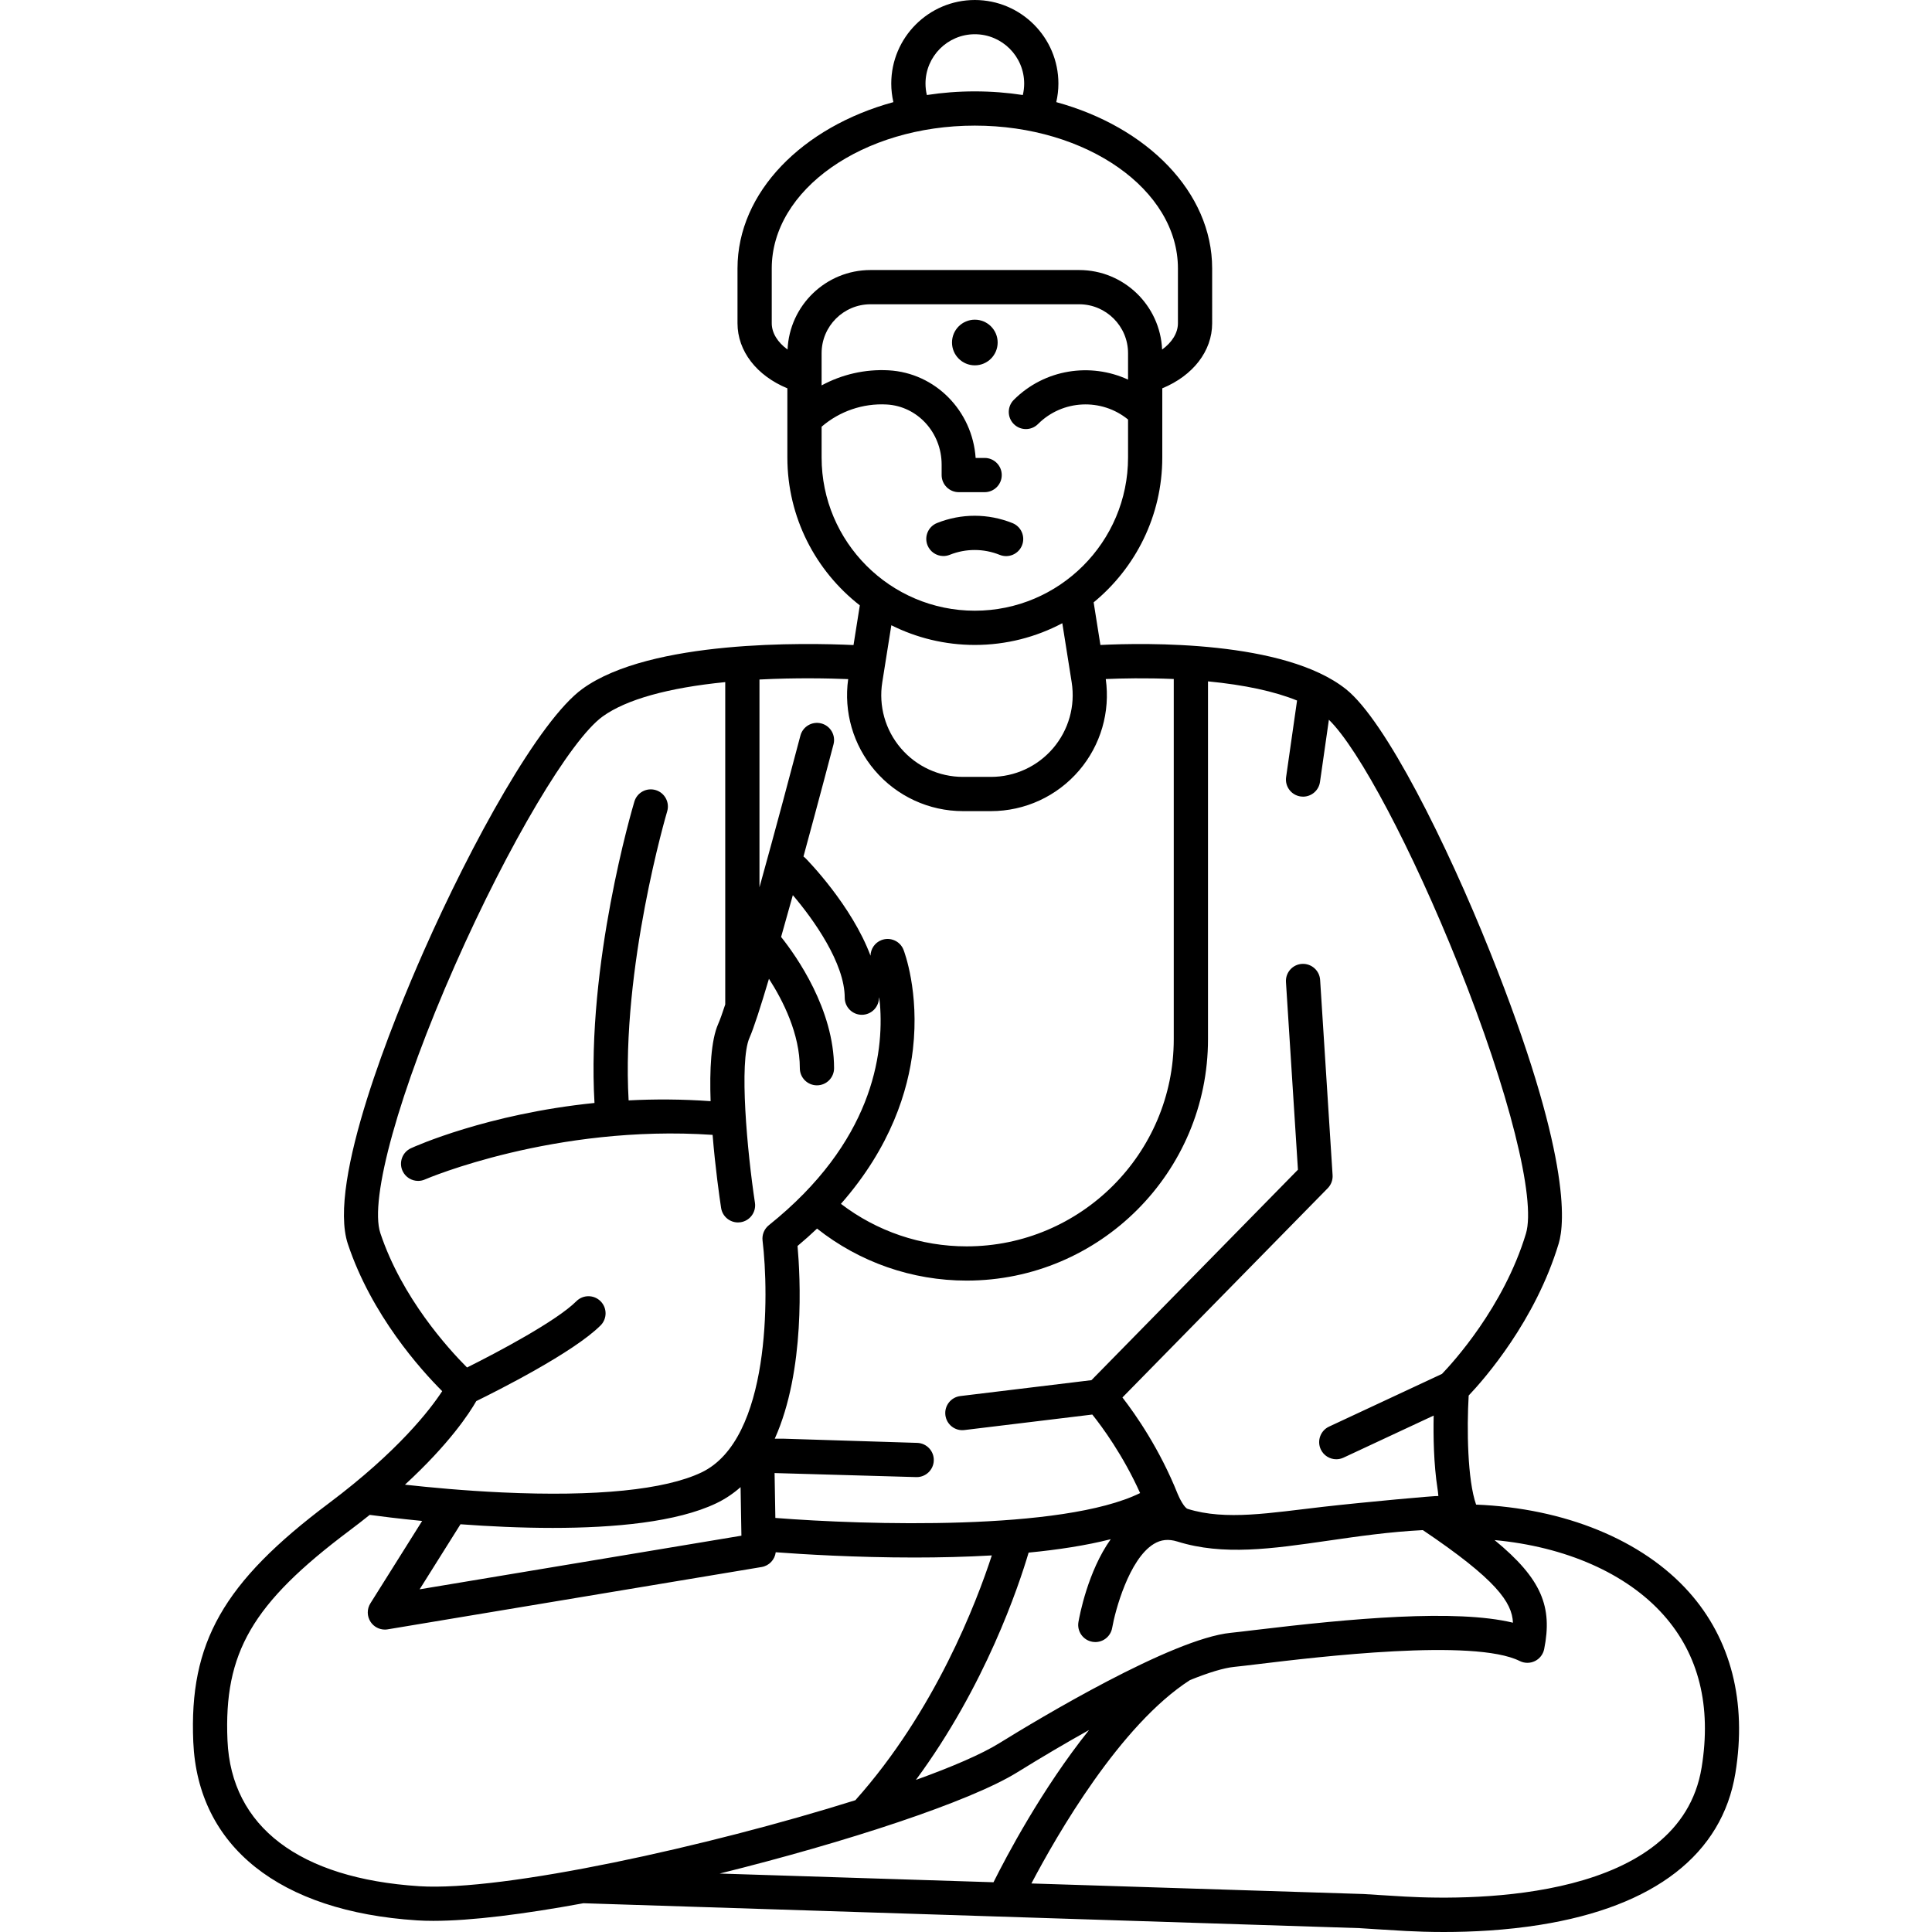 <?xml version="1.0" encoding="iso-8859-1"?>
<!-- Generator: Adobe Illustrator 18.0.0, SVG Export Plug-In . SVG Version: 6.00 Build 0)  -->
<!DOCTYPE svg PUBLIC "-//W3C//DTD SVG 1.1//EN" "http://www.w3.org/Graphics/SVG/1.1/DTD/svg11.dtd">
<svg version="1.1" id="Capa_1" xmlns="http://www.w3.org/2000/svg" xmlns:xlink="http://www.w3.org/1999/xlink" x="0px" y="0px"
	 viewBox="0 0 451.483 451.483" style="enable-background:new 0 0 451.483 451.483;" xml:space="preserve">
<g>
	<path d="M394.724,372.082c-10.91-12.259-29.132-19.64-49.779-20.475c-2.027-5.78-2.187-17.714-1.735-25.486
		c3.7-3.904,15.574-17.434,21.038-35.531c1.453-4.812,2.797-21.087-16.053-68.177c-10.102-25.239-24.424-53.998-33.645-61.35
		c-14.361-11.452-46.93-10.857-57.398-10.34l-1.581-9.96c9.785-8.04,16.039-20.23,16.039-33.854V90.746
		c7.169-2.958,11.655-8.688,11.655-15.206V62.726c0-17.826-15.193-33.055-36.427-38.86c0.324-1.42,0.497-2.875,0.497-4.335
		c0-10.769-8.762-19.53-19.53-19.53c-10.769,0-19.53,8.762-19.53,19.53c0,1.46,0.173,2.916,0.497,4.335
		c-21.234,5.805-36.427,21.034-36.427,38.86V75.54c0,6.518,4.486,12.249,11.652,15.208v16.162c0,14.031,6.639,26.533,16.932,34.556
		l-1.473,9.275c-11.044-0.518-47.432-1.263-63.314,10.207c-10.157,7.336-25.961,36.091-37.118,61.335
		c-6.948,15.722-22.585,53.859-17.733,68.416c5.544,16.631,17.032,29.39,22.045,34.397c-2.813,4.307-10.262,14.025-26.475,26.185
		c-24.704,18.529-32.701,32.61-31.693,55.802c1.063,24.414,20.118,39.607,52.282,41.683c1.185,0.076,2.459,0.113,3.819,0.113
		c8.845,0,21.246-1.571,35.06-4.116l181.3,5.814c0,0,7.27,0.477,10.998,0.676c2.451,0.13,5.43,0.231,8.778,0.231
		c6.496,0,14.378-0.381,22.461-1.668c26.798-4.267,42.591-16.531,45.674-35.468C408.251,397.695,404.511,383.08,394.724,372.082z
		 M233.467,407.392c-4.079,2.525-10.905,5.472-19.43,8.549c16.228-21.981,24.015-45.26,26.338-53.116
		c6.864-0.665,13.431-1.668,19.19-3.132c-5.346,7.491-7.292,17.874-7.546,19.352c-0.376,2.177,1.085,4.246,3.262,4.621
		c2.184,0.381,4.246-1.085,4.621-3.262c0.684-3.961,3.934-16.064,9.713-19.596c1.698-1.037,3.457-1.218,5.54-0.566
		c10.689,3.339,22.058,1.696,35.222-0.208c7.019-1.016,14.264-2.064,22.123-2.467c17.181,11.569,20.854,16.886,21.057,21.636
		c-13.372-3.223-37.687-1.014-60.401,1.723c-2.375,0.286-4.279,0.517-5.555,0.643C273.854,382.944,242.691,401.682,233.467,407.392z
		 M340.768,225.386c11.869,29.65,18.227,54.925,15.822,62.892c-5.19,17.19-17.172,30.247-19.62,32.788l-26.39,12.315
		c-2.002,0.935-2.867,3.314-1.934,5.316c0.679,1.455,2.122,2.31,3.628,2.31c0.566,0,1.142-0.121,1.689-0.376l21.067-9.832
		c-0.099,4.799,0.001,11.33,0.9,17.095c0.142,0.913,0.041,0.293,0.196,1.706c-0.192-0.128-16.966,1.392-26.895,2.516
		c-12.248,1.387-22.735,3.289-31.69,0.489c-0.786-0.245-1.942-2.513-2.334-3.492c-4.191-10.478-9.773-18.493-12.91-22.545
		l47.974-48.896c0.796-0.811,1.209-1.923,1.137-3.057l-2.913-45.631c-0.142-2.205-2.053-3.867-4.247-3.737
		c-2.205,0.141-3.878,2.042-3.737,4.247l2.8,43.849l-48.254,49.182l-30.646,3.715c-2.193,0.266-3.755,2.259-3.489,4.452
		c0.267,2.192,2.256,3.768,4.452,3.489l29.882-3.622c2.286,2.857,7.169,9.469,11.174,18.351c-18.141,8.884-64.207,7.468-85.24,5.811
		l-0.182-10.487l33.081,0.943c0.043,0.001,0.085,0.002,0.127,0.002c2.151,0,3.929-1.71,3.996-3.875
		c0.069-2.208-1.665-4.054-3.873-4.123l-31.067-0.972c-0.028-0.001-1.305-0.001-2.224-0.002c7.183-15.944,5.959-37.96,5.325-45.039
		c1.614-1.348,3.126-2.703,4.56-4.062c9.931,7.854,22.197,12.152,34.953,12.152c31.103,0,56.406-25.304,56.406-56.406v-83.626
		c8.546,0.824,15.563,2.34,20.812,4.479l-2.559,17.894c-0.313,2.188,1.207,4.214,3.393,4.526c0.192,0.027,0.383,0.041,0.571,0.041
		c1.958,0,3.67-1.44,3.955-3.435l2.078-14.535C317.548,174.991,329.984,198.442,340.768,225.386z M173.261,358.87l-75.199,12.533
		l9.548-15.203c6.593,0.487,14.036,0.853,21.537,0.853c14.404,0,29.022-1.347,38.248-5.759c2.104-1.007,3.984-2.285,5.669-3.775
		L173.261,358.87z M216.277,19.53c0-6.357,5.173-11.53,11.53-11.53c6.357,0,11.53,5.173,11.53,11.53
		c0,0.915-0.109,1.809-0.316,2.676c-3.623-0.557-7.373-0.851-11.214-0.851c-3.841,0-7.591,0.293-11.214,0.851
		C216.385,21.339,216.277,20.445,216.277,19.53z M180.347,75.54V62.726c0-18.4,21.29-33.37,47.46-33.37
		c26.17,0,47.46,14.97,47.46,33.37V75.54c0,2.272-1.381,4.464-3.698,6.146c-0.449-10.32-8.96-18.583-19.389-18.583h-48.749
		c-10.428,0-18.94,8.264-19.389,18.583C181.727,80.004,180.347,77.812,180.347,75.54z M191.999,106.909v-7.193
		c4.194-3.612,9.646-5.5,15.204-5.191c7.202,0.393,12.845,6.565,12.845,14.053v2.436c0,2.209,1.791,4,4,4h6.049c2.209,0,4-1.791,4-4
		s-1.791-4-4-4h-2.102c-0.755-11.02-9.424-19.88-20.355-20.477c-5.481-0.298-10.891,0.957-15.641,3.525v-7.527
		c0-6.304,5.128-11.432,11.432-11.432h48.749c6.304,0,11.432,5.128,11.432,11.432v6.175c-8.763-4.038-19.491-2.479-26.7,4.731
		c-1.563,1.562-1.563,4.095,0,5.656c1.561,1.563,4.096,1.563,5.656,0c5.748-5.747,14.879-6.099,21.044-1.059v8.87
		c0,19.743-16.063,35.806-35.806,35.806C208.062,142.715,191.999,126.652,191.999,106.909z M227.806,150.715
		c7.379,0,14.334-1.842,20.441-5.078l2.19,13.802c0.879,5.531-0.703,11.148-4.341,15.409c-3.636,4.26-8.932,6.702-14.529,6.702
		h-6.52c-5.604,0-10.903-2.445-14.54-6.71c-3.635-4.261-5.213-9.873-4.33-15.402l2.116-13.325
		C214.173,149.051,220.797,150.715,227.806,150.715z M198.208,158.701c-1.073,7.672,1.171,15.419,6.212,21.33
		c5.16,6.049,12.678,9.519,20.627,9.519h6.52c7.942,0,15.456-3.466,20.614-9.508c5.05-5.917,7.298-13.675,6.222-21.36
		c3.599-0.153,9.377-0.286,15.889-0.007v84.178c0,26.691-21.715,48.406-48.406,48.406c-10.679,0-20.962-3.508-29.37-9.936
		c11.735-13.355,15.713-26.521,16.818-36.092c1.553-13.451-2.033-22.873-2.188-23.268c-0.798-2.052-3.104-3.063-5.161-2.276
		c-1.56,0.6-2.522,2.075-2.557,3.651c-4.396-11.764-14.655-22.24-15.205-22.797c-0.144-0.146-0.304-0.264-0.463-0.383
		c3.68-13.488,6.742-25.146,7.023-26.216c0.561-2.137-0.718-4.323-2.855-4.884c-2.135-0.561-4.322,0.717-4.884,2.854
		c-2.058,7.845-5.841,22.026-9.564,35.441v-48.559C186.052,158.349,193.793,158.521,198.208,158.701z M111.301,327.417
		c4.822-2.361,22.704-11.341,29.042-17.68c1.563-1.561,1.563-4.095,0-5.656c-1.561-1.563-4.096-1.563-5.656,0
		c-4.579,4.579-18.273,11.867-25.547,15.484c-4.382-4.384-15.224-16.3-20.257-31.396c-2.631-7.892,4.387-33.07,17.461-62.652
		c12.479-28.238,26.982-52.666,34.484-58.083c5.506-3.977,15.339-6.715,28.651-8.033v75.325c-0.673,2.055-1.234,3.627-1.64,4.54
		c-1.697,3.819-2.033,10.786-1.78,18.064c-6.702-0.484-13.114-0.495-19.159-0.184c-1.769-31.026,8.896-67.16,9.009-67.536
		c0.633-2.116-0.569-4.346-2.686-4.979c-2.117-0.632-4.346,0.568-4.979,2.686c-0.477,1.594-11.223,37.988-9.32,70.432
		c-25.037,2.543-41.988,10.156-42.908,10.585c-2.002,0.935-2.867,3.314-1.934,5.316c0.68,1.455,2.122,2.31,3.628,2.31
		c0.566,0,1.142-0.121,1.688-0.376c0.28-0.131,30.238-12.882,67.128-10.38c0.625,7.721,1.612,14.607,1.984,17.063
		c0.301,1.98,2.006,3.4,3.95,3.4c0.199,0,0.401-0.015,0.604-0.045c2.184-0.331,3.686-2.37,3.356-4.554
		c-1.809-11.943-3.752-32.971-1.271-38.553c0.975-2.193,2.617-7.3,4.547-13.788c3.312,5.14,7.215,12.893,7.215,20.901
		c0,2.209,1.791,4,4,4s4-1.791,4-4c0-13.757-8.812-26.203-12.377-30.677c0.903-3.172,1.826-6.467,2.742-9.767
		c4.879,5.713,12.125,15.93,12.125,23.958c0,2.209,1.791,4,4,4s4-1.791,4-4c0-0.331,0.163,0.614,0.235,1.494
		c0.952,11.769-1.775,32.324-25.962,51.674c-1.082,0.865-1.639,2.232-1.472,3.608c1.513,12.443,1.9,46.43-14.26,54.159
		c-8.527,4.077-24.642,5.699-46.612,4.682c-8.787-0.406-16.899-1.168-22.694-1.811C105.017,337.397,109.672,330.272,111.301,327.417
		z M97.966,440.782c-28.017-1.809-43.929-13.899-44.806-34.047c-0.893-20.54,5.767-32.002,28.502-49.054
		c1.665-1.249,3.236-2.472,4.733-3.673c2.302,0.313,6.651,0.866,12.254,1.418l-12.095,19.258c-0.837,1.333-0.814,3.034,0.059,4.345
		c0.749,1.125,2.005,1.782,3.328,1.782c0.219,0,0.438-0.018,0.658-0.055l87.379-14.563c1.766-0.294,3.085-1.719,3.3-3.451
		c6.31,0.473,18.585,1.231,32.41,1.231c5.863,0,12.003-0.139,18.085-0.491c-3.542,10.878-13.239,36.327-31.886,57.204
		C165.629,431.454,117.582,442.047,97.966,440.782z M237.678,414.194c5.854-3.624,11.51-6.952,16.82-9.915
		c-11.058,13.834-19.37,29.64-22.331,35.579l-63.993-2.033C197.724,430.502,226.646,421.023,237.678,414.194z M397.644,413.063
		c-5.035,30.932-52.512,31.08-69.326,30.141c-3.557-0.199-9.63-0.595-9.63-0.595l-77.66-2.468
		c5.955-11.325,20.739-37.06,37.066-47.533c4.379-1.768,7.902-2.837,10.303-3.077c1.313-0.132,3.273-0.367,5.716-0.662
		c13.763-1.658,50.324-6.064,61.03-0.711c1.116,0.558,2.427,0.563,3.547,0.015c1.119-0.547,1.92-1.586,2.164-2.809
		c1.966-9.83-0.516-16.366-11.595-25.467c16.542,1.537,30.807,7.746,39.489,17.504C396.994,386.668,399.988,398.666,397.644,413.063
		z"/>
	<path d="M220.357,129.936c0.527,0.014,1.067-0.078,1.587-0.286c3.765-1.504,7.914-1.497,11.683,0.016
		c2.049,0.823,4.38-0.17,5.202-2.22c0.823-2.049-0.171-4.379-2.22-5.202c-5.688-2.285-11.95-2.292-17.634-0.021
		c-2.051,0.82-3.05,3.147-2.23,5.198C217.358,128.95,218.808,129.895,220.357,129.936z"/>
	<circle cx="227.805" cy="80.04" r="5.334"/>
</g>
<g>
</g>
<g>
</g>
<g>
</g>
<g>
</g>
<g>
</g>
<g>
</g>
<g>
</g>
<g>
</g>
<g>
</g>
<g>
</g>
<g>
</g>
<g>
</g>
<g>
</g>
<g>
</g>
<g>
</g>
</svg>
